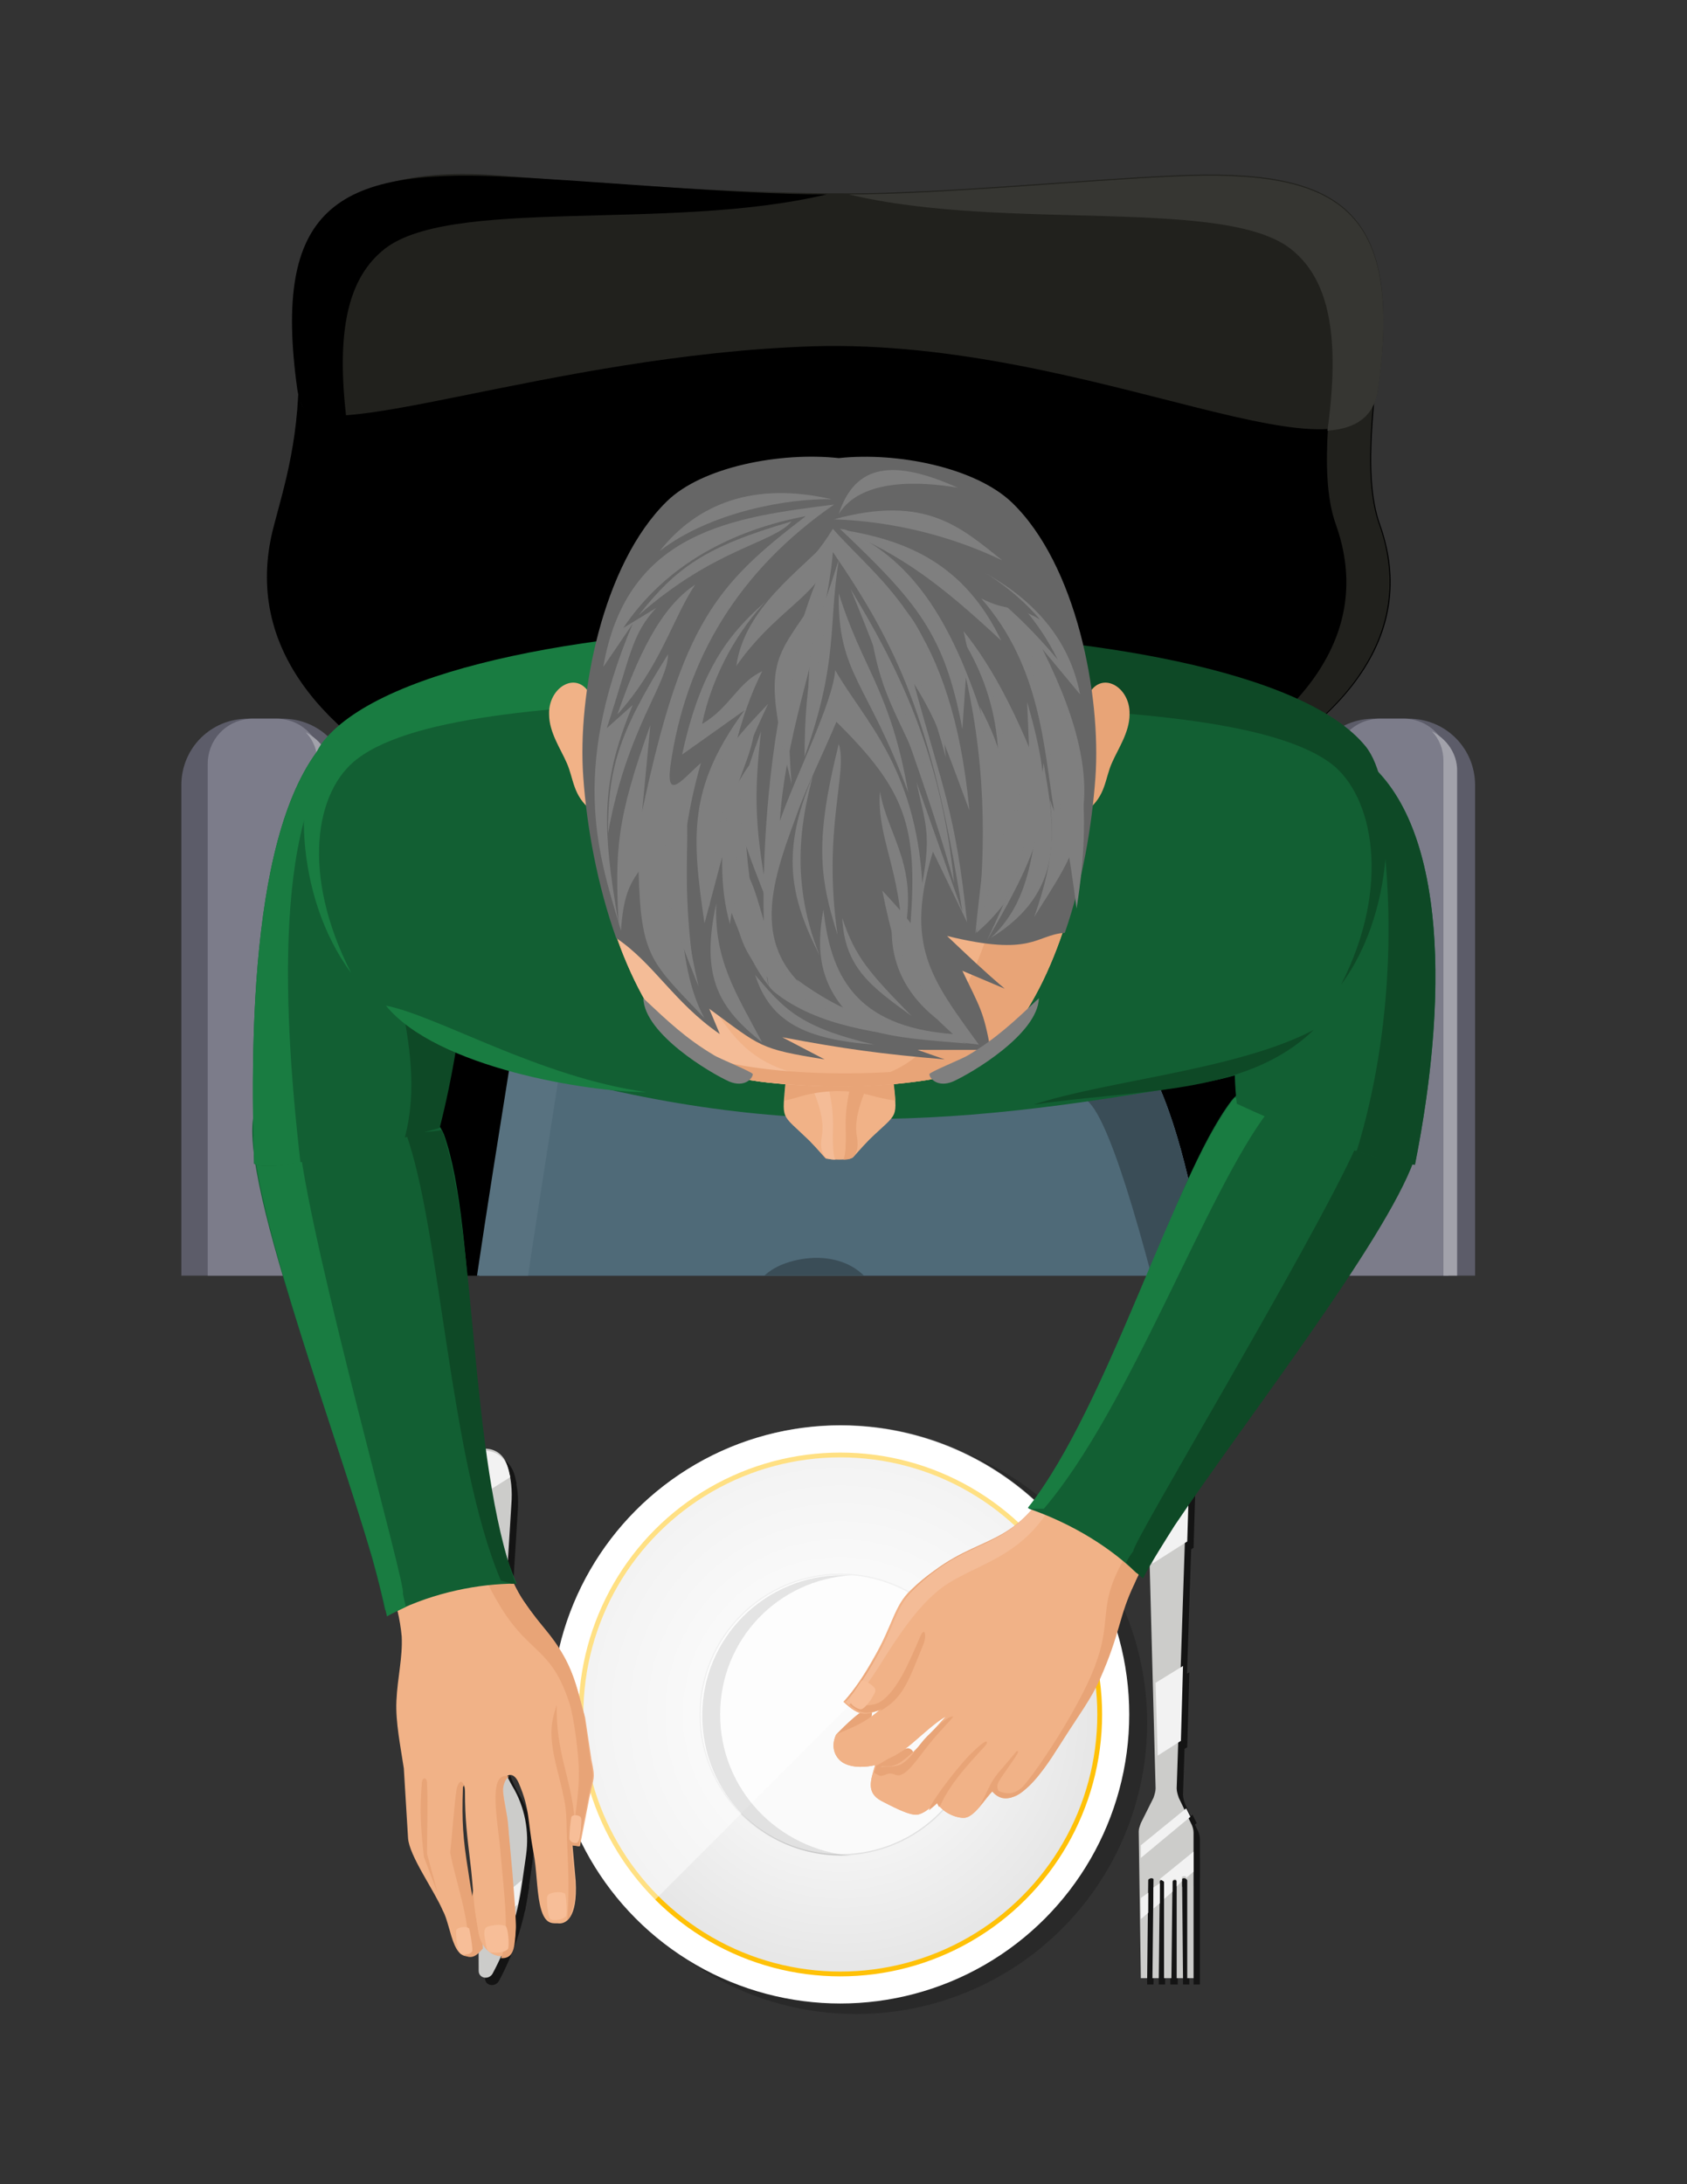 <?xml version="1.0" encoding="utf-8"?>
<!-- Generator: Adobe Illustrator 17.0.0, SVG Export Plug-In . SVG Version: 6.00 Build 0)  -->
<!DOCTYPE svg PUBLIC "-//W3C//DTD SVG 1.1//EN" "http://www.w3.org/Graphics/SVG/1.1/DTD/svg11.dtd">
<svg version="1.1" id="Capa_1" xmlns="http://www.w3.org/2000/svg" xmlns:xlink="http://www.w3.org/1999/xlink" x="0px" y="0px"
	 width="612px" height="792px" viewBox="0 0 612 792" enable-background="new 0 0 612 792" xml:space="preserve">
<rect x="0" y="0" width="612" height="792" fill="#333333" stroke="none"/>
<title>Mesa de trabajo 1</title>
<g>
	<circle opacity="0.2" enable-background="new    " cx="310.59" cy="624.735" r="105.57"/>
	<circle fill="#FFFFFF" cx="304.852" cy="621.675" r="104.805"/>
	
		<radialGradient id="SVGID_1_" cx="80.808" cy="760.108" r="24.668" gradientTransform="matrix(3.825 0 0 3.825 -4.237 -2285.738)" gradientUnits="userSpaceOnUse">
		<stop  offset="0" style="stop-color:#FFFFFF"/>
		<stop  offset="0.485" style="stop-color:#F5F5F5"/>
		<stop  offset="1" style="stop-color:#E6E6E6"/>
	</radialGradient>
	<circle fill="url(#SVGID_1_)" cx="304.852" cy="621.675" r="94.477"/>
	<circle fill="#FAFAFA" stroke="#E0E0E0" stroke-width="0.441" stroke-miterlimit="10" cx="304.852" cy="621.675" r="50.873"/>
	<circle fill="none" stroke="#FFC107" stroke-width="1.738" stroke-miterlimit="10" cx="304.852" cy="621.675" r="94.095"/>
	<path opacity="0.5" fill="#FFFFFF" enable-background="new    " d="M379.057,547.47L231.03,695.497
		c-40.928-40.927-40.928-107.1,0-148.027S338.13,506.542,379.057,547.47z"/>
	<path opacity="0.1" enable-background="new    " d="M261.248,621.675c0-27.158,21.037-48.96,47.813-50.49c-1.148,0-2.295,0-3.443,0
		c-27.923,0-50.873,22.568-50.873,50.872c0,28.305,22.568,50.873,50.873,50.873c1.147,0,2.295,0,3.443,0
		C282.285,670.635,261.248,648.833,261.248,621.675z"/>
	<g id="XMLID_219_">
		<g opacity="0.6">
			<path id="XMLID_267_" d="M416.16,719.595h2.295l0.382-35.19c0-0.383,0-0.765,0.383-0.765c0.383-0.383,1.148-0.383,1.53,0
				l-0.382,35.955h2.295l0.383-35.19l0,0c0.382-0.765,1.53-0.383,1.53,0.383v34.808h2.677l0.382-34.808
				c0-0.765,1.148-1.148,1.53-0.383l0,0v35.19h2.295l-0.383-35.955c0.383-0.383,1.148-0.383,1.53,0s0.382,0.383,0.382,0.765v35.19
				h2.295V666.81c0-1.148-0.382-2.295-0.765-3.06l-4.59-9.563c-0.383-1.148-0.765-2.295-0.765-3.443l3.825-115.133
				c0-2.295-0.765-4.207-2.677-5.737l0,0c-2.677-2.295-6.502-2.295-9.18,0l0,0c-1.53,1.53-2.677,3.443-2.677,5.737l3.06,115.133
				c0,1.148-0.382,2.295-0.765,3.443l-4.59,9.18c-0.382,1.147-0.765,1.912-0.765,3.06L416.16,719.595z"/>
			<polygon id="XMLID_266_" points="421.515,612.495 422.28,638.888 430.695,633.533 431.46,606.375 			"/>
			<path id="XMLID_265_" d="M420.368,569.273l12.622-8.033l0.765-25.245c0-0.765,0-1.148,0-1.913l-14.152,8.798L420.368,569.273z"/>
			<polygon id="XMLID_264_" points="416.16,675.99 434.138,661.073 432.608,658.013 416.543,671.783 			"/>
			<polygon id="XMLID_263_" points="416.16,698.175 418.837,695.88 418.837,688.612 416.16,690.525 			"/>
			<path id="XMLID_262_" d="M424.575,684.787v6.12l3.06-2.677v-3.825c0-0.765,1.148-1.148,1.53-0.383l0,0v2.295l1.913-1.912v-1.53
				c0.383-0.383,1.148-0.383,1.53,0c0,0,0,0,0,0.383l2.677-2.295v-7.267l-12.24,9.945
				C424.193,684.405,424.575,684.405,424.575,684.787z"/>
			<polygon id="XMLID_261_" points="423.045,692.438 423.045,685.17 420.75,686.7 420.75,694.35 			"/>
		</g>
		<g>
			<g>
				<path id="XMLID_253_" fill="#CCCCCA" d="M413.865,717.3h2.295l0.383-35.19c0-0.383,0-0.765,0.383-0.765
					c0.382-0.383,1.147-0.383,1.53,0l-0.383,35.955h2.295l0.382-35.19l0,0c0.383-0.765,1.53-0.383,1.53,0.383V717.3h2.677
					l0.383-34.807c0-0.765,1.148-1.148,1.53-0.383l0,0v35.19h2.295l-0.383-35.955c0.383-0.383,1.148-0.383,1.53,0
					c0.383,0.383,0.383,0.383,0.383,0.765v35.19h2.295v-52.785c0-1.147-0.382-2.295-0.765-3.06l-4.59-9.563
					c-0.382-1.148-0.765-2.295-0.765-3.442l3.825-115.133c0-2.295-0.765-4.208-2.677-5.737l0,0c-2.677-2.295-6.503-2.295-9.18,0l0,0
					c-1.53,1.53-2.677,3.443-2.677,5.737l3.06,115.133c0,1.147-0.383,2.295-0.765,3.442l-4.59,9.18
					c-0.383,1.148-0.765,1.912-0.765,3.06L413.865,717.3z"/>
				<polygon id="XMLID_252_" fill="#F2F2F2" points="419.22,610.2 419.985,636.592 428.4,631.237 429.165,604.08 				"/>
				<path id="XMLID_251_" fill="#F2F2F2" d="M418.073,566.977l12.623-8.033l0.765-25.245c0-0.765,0-1.148,0-1.912l-14.152,8.797
					L418.073,566.977z"/>
				<polygon id="XMLID_246_" fill="#F2F2F2" points="413.865,673.695 431.842,658.777 430.313,655.717 413.865,669.105 				"/>
				<g id="XMLID_220_">
					<polygon id="XMLID_238_" fill="#F2F2F2" points="413.865,695.88 416.543,693.585 416.543,686.317 413.865,688.23 					"/>
					<path id="XMLID_222_" fill="#F2F2F2" d="M422.28,682.492v6.12l3.06-2.677v-3.825c0-0.765,1.148-1.148,1.53-0.383l0,0v2.295
						l1.913-1.913v-1.53c0.382-0.383,1.148-0.383,1.53,0c0,0,0,0,0,0.383l2.677-2.295V671.4l-12.24,9.945
						C421.898,682.11,422.28,682.11,422.28,682.492z"/>
					<polygon id="XMLID_221_" fill="#F2F2F2" points="420.75,690.142 420.75,682.875 418.455,684.405 418.455,692.055 					"/>
				</g>
			</g>
		</g>
	</g>
	<g id="XMLID_159_">
		<g opacity="0.6">
			<path id="XMLID_218_" d="M175.185,531.405L175.95,717.3c0,2.677,3.443,3.443,4.973,1.148l0,0
				c5.355-9.945,9.18-21.038,10.71-32.513l1.53-10.71c1.147-8.415-0.382-17.212-4.973-24.862l0,0
				c-3.825-6.503-5.738-14.152-5.355-21.802l4.972-80.325c0.382-4.972,0-9.563-1.53-14.152l0,0c-1.148-3.825-4.208-6.12-8.033-6.12
				l0,0C176.715,528.345,175.185,529.875,175.185,531.405z"/>
			<polygon id="XMLID_217_" points="175.568,589.545 175.568,615.938 183.982,610.583 185.895,582.66 			"/>
			<path id="XMLID_216_" d="M178.245,528.345c-1.913,0-3.06,1.53-3.06,3.443v13.77l12.24-7.65c-0.382-1.148-0.382-1.913-0.765-3.06
				C185.512,530.64,182.07,528.345,178.245,528.345z"/>
			<path id="XMLID_195_" d="M182.835,630.472l-7.268,6.12v4.59l7.65-6.12C182.835,633.533,182.835,632.003,182.835,630.472z"/>
			<path id="XMLID_194_" d="M175.95,697.41v7.268l14.535-11.858c0.382-2.295,0.765-4.59,1.147-6.885l0.382-1.912L175.95,697.41z"/>
		</g>
		<g>
			<g>
				<path id="XMLID_193_" fill="#CCCCCA" d="M172.89,529.11l0.765,185.513c0,2.677,3.443,3.443,4.972,1.148l0,0
					c5.355-9.945,9.18-21.038,10.71-32.513l1.53-10.71c1.147-8.415-0.382-17.212-4.973-24.862l0,0
					c-3.825-6.503-5.737-14.152-5.355-21.802l4.972-80.325c0.382-4.972,0-9.563-1.53-14.152l0,0c-1.147-3.825-4.207-6.12-8.033-6.12
					l0,0C174.42,526.05,172.89,527.58,172.89,529.11z"/>
				<polygon id="XMLID_192_" fill="#F2F2F2" points="172.89,586.867 173.273,613.642 181.688,608.287 183.6,580.365 				"/>
				<path id="XMLID_163_" fill="#F2F2F2" d="M175.95,526.05c-1.912,0-3.06,1.53-3.06,3.443v13.77l12.24-7.65
					c-0.382-1.148-0.382-1.912-0.765-3.06C183.218,528.345,179.775,526.05,175.95,526.05z"/>
				<path id="XMLID_162_" fill="#F2F2F2" d="M180.54,628.177l-7.268,6.12v4.59l7.65-6.12
					C180.54,631.237,180.54,629.708,180.54,628.177z"/>
				<path id="XMLID_161_" fill="#F2F2F2" d="M173.273,695.115v7.267l14.535-11.858c0.382-2.295,0.765-4.59,1.147-6.885l0.383-1.912
					L173.273,695.115z"/>
			</g>
		</g>
	</g>
</g>
<g>
	<g>
		<g>
			<g>
				<g>
					<defs>
						<rect id="SVGID_2_" y="55.575" width="612" height="406.98"/>
					</defs>
					<clipPath id="SVGID_3_">
						<use xlink:href="#SVGID_2_"  overflow="visible"/>
					</clipPath>
					<g clip-path="url(#SVGID_3_)">
						<g>
							<path fill="#21211D" d="M170.213,290.43c8.415-12.622,74.97-21.802,141.525-19.508
								c60.435,1.913,120.487,13.388,136.17,39.398c26.775,44.753,47.43,228.352-35.573,232.56
								c-85.68,4.59-145.35,2.677-231.03-4.207C108.63,523.755,138.465,339.007,170.213,290.43z"/>
							<path d="M191.25,290.43c8.033-12.24,59.67-21.802,116.663-19.508c52.02,1.913,107.482,13.388,120.87,39.398
								c22.95,44.753,49.342,230.648-22.185,235.237c-73.822,4.59-153-5.737-226.822-12.622
								C117.81,517.635,157.973,339.007,191.25,290.43z"/>
							<path fill="#363632" d="M173.655,286.987c16.447-11.092,77.265-18.36,137.7-16.065
								c60.435,1.913,120.487,13.387,136.17,39.397c25.245,42.457,45.135,210.375-23.715,230.647
								c55.845-34.043,36.72-185.895,13.005-225.675c-15.682-26.01-75.735-37.485-136.17-39.397
								C249.773,273.982,198.518,278.955,173.655,286.987z"/>
							<path d="M99.067,191.745c3.825-14.917,10.328-34.042,9.18-63.495c-1.912-48.96,21.803-58.14,81.09-54.315
								c48.195,3.06,81.09,0,118.575,0c34.043,0,80.707,3.06,115.133,1.912c40.927-1.53,78.03,8.798,77.265,47.43
								c-0.383,16.83-6.503,47.812,0.383,66.937c31.748,89.123-143.82,135.023-215.73,128.137
								C220.32,318.735,77.265,278.572,99.067,191.745z"/>
							<path fill="#21211D" d="M421.515,75.847h1.148c40.927-1.53,78.03,8.798,77.265,47.43c-0.383,16.83-6.502,47.812,0.383,66.937
								c30.6,86.063-132.345,131.962-208.08,128.903c80.325-3.06,221.085-48.195,192.397-128.903
								c-6.885-19.125-0.765-50.107-0.383-66.937C485.01,89.617,456.323,77.377,421.515,75.847z"/>
							<g>
								<g>
									<path fill="#5C5C69" d="M102.51,547.852H89.888c-13.388,0-24.098-10.71-24.098-24.098V284.692
										c0-13.388,10.71-24.098,24.098-24.098h12.622c13.387,0,24.097,10.71,24.097,24.098v239.062
										C126.607,536.76,115.515,547.852,102.51,547.852z"/>
									<path fill="#7C7C8A" d="M100.597,547.852H91.8c-9.18,0-16.448-7.268-16.448-16.448V277.042
										c0-9.18,7.268-16.447,16.448-16.447h8.415c9.18,0,16.447,7.267,16.447,16.447v254.363
										C117.045,540.202,109.395,547.852,100.597,547.852z"/>
									<path fill="#A2A2AB" d="M103.658,541.732h-8.415c-4.972,0-9.18-1.912-12.24-5.355c2.295,1.147,4.59,1.53,7.268,1.53h8.415
										c9.18,0,16.447-7.268,16.447-16.065V276.277c0-4.207-1.53-8.033-4.207-10.71c5.355,2.677,9.18,8.032,9.18,14.152v245.948
										C120.105,534.465,112.838,541.732,103.658,541.732z"/>
								</g>
								<g>
									<path fill="#5C5C69" d="M511.02,547.852h-12.622c-13.388,0-24.098-10.71-24.098-24.098V284.693
										c0-13.388,10.71-24.098,24.098-24.098h12.622c13.388,0,24.098,10.71,24.098,24.098v239.063
										C535.117,536.76,524.408,547.852,511.02,547.852z"/>
									<path fill="#7C7C8A" d="M509.108,547.852h-8.415c-9.18,0-16.448-7.268-16.448-16.448V277.042
										c0-9.18,7.267-16.447,16.448-16.447h8.415c9.18,0,16.448,7.267,16.448,16.447v254.363
										C525.555,540.202,517.905,547.852,509.108,547.852z"/>
									<path fill="#A2A2AB" d="M512.167,541.732h-8.415c-4.973,0-9.18-1.912-12.24-5.355c2.295,1.147,4.59,1.53,7.267,1.53h8.415
										c9.18,0,16.447-7.268,16.447-16.065V275.895c0-4.208-1.53-8.033-4.208-10.71c5.355,2.678,9.18,8.033,9.18,14.153v246.33
										C528.615,534.465,521.348,541.732,512.167,541.732z"/>
								</g>
							</g>
							<path fill="#21211D" d="M109.013,145.462c-11.858-61.2,12.622-86.445,71.91-81.855c48.195,3.825,89.888,6.503,126.99,6.503
								c34.043,0,83.768-4.973,118.193-6.503c59.67-2.678,83.003,11.475,73.822,77.265c-5.737,41.693-102.127-18.36-205.02-15.3
								C199.665,128.632,112.455,163.822,109.013,145.462z"/>
							<path fill="#363632" d="M307.913,70.492c34.043,0,83.768-4.973,118.193-6.503c59.67-2.678,83.003,11.475,73.822,77.265
								c-1.53,9.945-8.033,14.152-18.36,14.917l0,0c4.59-33.66,0.765-53.933-12.24-65.025
								C446.378,70.875,365.288,84.262,307.913,70.492z"/>
							<path d="M299.88,70.492c-34.043,0-83.768-4.973-118.193-6.503c-59.67-2.678-83.003,11.475-73.822,77.265
								c1.53,9.945,7.65,14.152,18.36,14.917l0,0c-4.59-33.66-0.765-53.933,12.24-65.025
								C161.415,70.875,242.505,84.262,299.88,70.492z"/>
						</g>
						<g>
							<g>
								<path fill="#606087" d="M202.725,333.652l100.598,39.015c58.905-17.212,63.113-24.098,84.15-15.3
									c41.31,17.595,44.753,81.09,57.758,140.76c13.388,61.2,35.19,101.745,21.038,143.055
									c-25.245,73.44-61.582,44.37-76.118,13.77c-13.387-27.922-30.982-87.21-49.725-133.11
									c-9.945-24.863-11.475-47.813-26.01-54.698c-13.005-6.12-21.42-4.59-26.01,1.147c-1.53,1.913-7.267,30.6-14.152,65.79
									c-19.125,98.302-27.923,133.11-48.96,143.055c-33.66,15.682-48.577,4.208-60.053-14.917
									c-19.125-31.365,5.738-183.6,20.272-274.635C190.485,353.925,183.6,346.657,202.725,333.652z"/>
								<path fill="#4F6A78" d="M202.725,333.652l100.598,39.015c58.905-17.212,63.113-24.098,84.15-15.3
									c41.31,17.595,44.753,81.09,57.758,140.76c13.388,61.2,35.19,101.745,21.038,143.055
									c-25.245,73.44-61.582,44.37-76.118,13.77c-13.387-27.922-30.982-87.21-49.725-133.11
									c-9.945-24.863-11.475-47.813-26.01-54.698c-13.005-6.12-21.42-4.59-26.01,1.147c-1.53,1.913-7.267,30.6-14.152,65.79
									c-19.125,98.302-27.923,133.11-48.96,143.055c-33.66,15.682-48.577,4.208-60.053-14.917
									c-19.125-31.365,5.738-183.6,20.272-274.635C190.485,353.925,183.6,346.657,202.725,333.652z"/>
								<path fill="#3A4D57" d="M359.168,355.455c11.475-3.06,17.595-2.677,28.305,1.913c41.31,17.595,44.753,81.09,57.758,140.76
									c13.388,61.2,35.19,101.745,21.038,143.055c-14.152,40.927-31.748,50.108-47.048,44.753
									c9.945-4.973,19.89-18.36,28.305-43.223c6.12-17.595-6.502-83.385-20.272-142.29
									c-12.623-52.785-26.01-100.215-34.425-102.127c-31.365-7.65-119.34,10.71-189.337-16.83
									C200.048,379.552,362.227,355.837,359.168,355.455L359.168,355.455z M316.71,466.762
									c-6.885-11.475-21.42-12.622-32.513-8.415c-23.332,8.798-24.48,55.08-28.688,76.882
									c-19.125,98.303-27.922,133.11-48.96,143.055c-5.355,2.677-10.327,4.59-14.918,5.738c8.798,1.53,19.507-0.383,33.66-6.885
									c21.037-9.945,29.835-44.753,48.96-143.055c6.885-35.572,12.622-63.878,14.152-65.79
									C288.788,467.527,297.967,458.73,316.71,466.762z"/>
								<path fill="#587280" d="M202.725,333.652l17.212,7.268c-19.125,13.005-12.622,20.273-17.977,54.315
									c-14.153,91.035-39.398,243.27-20.273,274.635c3.443,5.737,7.268,10.71,11.857,14.535
									c-13.387-1.53-22.185-10.328-29.07-22.185c-19.125-31.365,5.738-183.6,20.272-274.635
									C190.485,353.925,183.6,346.657,202.725,333.652z"/>
							</g>
						</g>
					</g>
				</g>
			</g>
		</g>
	</g>
	<g>
		<g>
			<g>
				<path fill="#E8A477" d="M173.655,707.737l1.53-1.148l-0.382-6.503l-2.678-10.71l-0.382-4.973l-0.765,5.737
					c0,0,0.382,7.268,0.382,7.65C171.743,698.557,173.655,707.737,173.655,707.737z"/>
				<path fill="#F1B287" d="M175.568,547.852c4.208,9.945,9.18,25.245,14.535,32.895c6.503,9.563,9.945,11.858,14.917,21.037
					c3.825,6.503,4.973,13.005,7.268,21.038l2.295,15.3c1.53,7.267,0.765,6.12-0.765,13.77l-3.443,17.595l-2.678-0.383l1.148,13.005
					c0.765,13.77-3.825,15.683-6.503,15.3c-2.295,0-4.973,0.383-6.503-6.885c-1.148-5.355-1.148-13.005-2.295-18.742
					c-2.295-12.24-1.147-15.3-5.355-25.245c-2.295-5.355-6.12-2.677-5.738,2.295c0.383,4.59,1.53,8.415,1.913,13.77
					c0.382,4.973,1.147,12.24,1.147,16.83c0.383,5.737,1.913,15.683,1.53,20.655c-0.382,5.355-1.148,9.945-6.12,9.18
					c-2.678-0.383-6.12-2.677-7.268-8.033c-1.913-8.415-1.913-17.212-3.06-26.01c-1.148-9.945-1.913-15.3-1.913-25.628
					c0-2.295-0.765-3.442-1.147-1.147c-0.382,11.475,0,17.595,1.912,29.452c1.148,8.033,2.678,15.3,3.825,23.333
					c0.765,4.59,2.295,4.973,1.147,5.738c-10.327,8.415-10.327-8.033-13.77-14.153c-3.06-7.267-12.24-19.89-12.622-26.392
					l-1.53-25.245c-1.147-7.65-3.06-16.83-2.678-24.48c0.382-8.415,2.295-15.682,1.913-23.333
					c-1.148-12.622-6.12-23.715-11.093-39.78L175.568,547.852z"/>
				<path fill="#E8A477" d="M184.747,644.242c-1.147,0.383-2.295,2.677-2.295,5.355c0.383,4.59,1.53,7.65,1.913,12.623
					c0.382,4.972,1.147,12.24,1.53,16.83c0.383,5.737,1.53,16.83,1.148,21.802c-0.382,4.59-0.382,9.563-5.355,9.18
					c3.443-6.885,1.148-23.333,0-37.102C180.923,661.837,176.332,641.565,184.747,644.242L184.747,644.242L184.747,644.242z
					 M168.3,647.685c-0.382,0-0.382,0.383-0.382,1.148c-0.382,11.475,0,17.595,1.912,29.452c1.148,8.033,2.678,15.3,3.825,23.333
					c0.382,2.295,1.147,3.442,1.147,4.208v0.765c0,0.383,0,0.383-0.382,0.765c-2.295,2.677-4.208,2.677-6.12,1.53
					c1.147,0,1.53-1.148,1.53-1.913c0.765-10.71-4.59-24.862-6.503-35.19c0.765-7.268,1.53-17.977,2.295-22.95
					C166.387,645.39,167.918,645.39,168.3,647.685z"/>
				<path fill="#E8A477" d="M175.568,547.852c4.208,9.945,9.18,25.245,14.535,32.895c6.503,9.563,9.563,11.092,14.535,19.89
					c3.825,6.885,4.973,13.005,7.268,21.037l2.295,16.448c1.53,7.267,0.765,6.12-0.765,13.77l-3.443,17.595l-2.678-0.383
					l1.148,13.005c0.382,7.268-0.765,11.858-2.678,14.153c0.765-9.945,0.382-18.36,0-27.158c-0.382-6.503,0-11.475-1.148-16.83
					c-1.53-8.032-4.59-16.065-4.59-24.097c0-3.443,0.765-6.503,1.913-9.945c-0.383,17.212,5.355,26.775,6.503,41.692
					c1.53-10.71,1.53-13.77,1.53-17.977c0-4.59-1.53-18.36-3.443-24.48c-6.503-19.89-14.152-17.595-24.48-34.042
					c-6.503-10.328-11.857-23.715-15.682-35.19L175.568,547.852z"/>
				<path fill="#E8A477" d="M158.738,686.317l-3.825-14.152c0-8.033,0.382-18.36,0-25.628c0-2.295-1.913-2.295-1.913,0.383
					c-0.765,9.945-0.382,15.3,0.765,26.393L158.738,686.317z"/>
				<path fill="#F7BE98" d="M205.403,694.732c0.382-2.295,0-6.502-0.383-8.032c-1.53-1.148-5.737-0.383-6.12,0.383
					c-0.765,0.765-0.383,2.295-0.383,4.208c0.383,1.912,0.383,3.825,1.148,4.59C199.665,696.263,203.872,696.645,205.403,694.732z"
					/>
				<path fill="#F7BE98" d="M184.365,706.59c0.382-2.295,0-6.503-0.765-8.033c-1.53-1.147-6.503-0.383-7.268,0.383
					c-0.765,0.765-0.765,2.295-0.382,4.208c0.382,1.912,0.382,3.825,1.53,4.59C178.245,708.12,182.835,708.503,184.365,706.59z"/>
				<path fill="#F7BE98" d="M171.36,707.355c0-2.295-0.765-6.503-1.147-8.033c-1.148-1.148-4.208-0.383-4.59,0.383
					c-0.382,0.765,0,2.295,0,4.208c0.382,1.913,0.765,3.825,1.53,4.59C167.535,708.503,170.595,709.267,171.36,707.355z"/>
				<path fill="#F7BE98" d="M206.55,666.81c0-2.295,0.382-6.503,0.765-8.033c0.765-1.148,3.443-0.383,3.443,0.383
					c0.382,0.765,0,2.295,0,4.208c-0.382,1.912-0.382,3.825-1.147,4.59C209.61,668.34,207.315,668.722,206.55,666.81z"/>
			</g>
			<path fill="#125F33" d="M139.613,583.807c-8.033-41.693-52.02-148.793-47.813-178.245c11.475,0,58.522-19.125,69.232,5.737
				c12.622,35.19,7.268,118.575,26.393,162.945h-0.382c-13.005,0-29.452,3.06-43.988,10.328L139.613,583.807z"/>
			<path fill="#197C41" d="M147.262,582.66c-0.382-1.53-0.765-3.06-1.147-4.972c1.913-0.383-32.895-123.165-37.485-162.945
				c-7.65,0-10.327-1.53-16.83-2.677l0,0c1.53,31.365,29.835,107.482,43.222,152.617c1.913,6.885,3.825,14.535,5.355,21.42
				C142.29,584.955,144.968,583.807,147.262,582.66z"/>
			<path fill="#0E4926" d="M160.268,409.77c12.622,33.66,9.945,119.723,26.775,164.475h-1.53l-3.825-1.148
				c-18.743-44.37-21.803-126.99-34.425-162.18C152.235,410.535,156.06,410.535,160.268,409.77z"/>
			<g>
				<g>
					<path fill="#E8A477" d="M331.245,635.445c0-0.765-1.148-1.53-1.913-1.53c-3.06,0.383-10.71,6.885-11.475,7.267
						c1.53,0.383,2.677,1.53,4.208,1.53c1.912-0.383,4.59-1.53,6.12-2.677C330.098,638.505,331.245,636.592,331.245,635.445z"/>
					<path fill="#E8A477" d="M316.327,621.292c0-1.148-1.147-1.913-1.913-1.53c-3.06,0.765-10.327,8.415-11.092,9.18
						c1.53,0.383,2.677,1.53,4.207,1.148c1.913-0.383,4.59-1.912,6.12-3.442C315.18,625.117,316.327,622.823,316.327,621.292z"/>
					<path fill="#F1B287" d="M418.837,560.857c-14.152,22.95-10.327,25.628-20.272,48.195c-3.06,6.885-7.65,13.005-13.005,21.42
						c-4.208,6.12-9.563,14.153-13.77,18.36c-3.443,3.442-8.032,4.59-11.475,0.383c-3.06,3.06-6.885,9.945-10.71,9.945
						c-3.06,0-7.65-1.912-9.945-5.737c-3.06,3.06-4.973,4.208-6.885,4.59c-3.06,0.383-9.945-3.443-13.005-4.973
						c-5.737-3.06-3.825-7.65-2.295-13.005c-3.06,0.765-8.033,1.148-11.475-0.765c-2.677-1.53-4.973-5.355-2.677-10.328
						c6.12-2.677,9.945-3.825,15.682-8.797c-4.973,1.53-6.885,2.677-13.005-3.06c4.207-4.59,7.65-9.945,11.092-16.065
						c6.885-11.858,7.268-18.742,13.388-24.48c21.42-21.038,40.927-11.092,52.785-40.163L418.837,560.857L418.837,560.857z
						 M319.388,640.417c3.06,0.383,5.737,0,8.033-1.913c4.973-3.442,10.327-10.327,15.682-16.065
						c-4.973,2.677-12.24,10.327-16.065,12.622C321.3,638.505,319.388,640.417,319.388,640.417z"/>
					<path fill="#F1B287" d="M418.837,560.857c-14.152,22.95-10.327,25.628-20.272,48.195c-3.06,6.885-7.65,13.005-13.005,21.42
						c-4.208,6.12-9.563,14.153-13.77,18.36c-3.443,3.442-8.032,4.59-11.475,0.383c-3.06,3.06-6.885,9.945-10.71,9.945
						c-3.06,0-7.65-1.912-9.945-5.737c-3.06,3.06-4.973,4.208-6.885,4.59c-3.06,0.383-9.945-3.443-13.005-4.973
						c-5.737-3.06-3.825-7.65-2.295-13.005c-3.06,0.765-8.033,1.148-11.475-0.765c-2.677-1.53-4.973-5.355-2.677-10.328
						c6.12-2.677,9.945-3.825,15.682-8.797c-4.973,1.53-6.885,2.677-13.005-3.06c4.207-4.59,7.65-9.945,11.092-16.065
						c6.885-11.858,7.268-18.742,13.388-24.48c21.42-21.038,40.927-11.092,52.785-40.163L418.837,560.857L418.837,560.857z
						 M319.388,640.417c3.06,0.383,5.737,0,8.033-1.913c4.973-3.442,10.327-10.327,15.682-16.065
						c-4.973,2.677-12.24,10.327-16.065,12.622C321.3,638.505,319.388,640.417,319.388,640.417z"/>
					<path fill="#E8A477" d="M411.57,574.245c-5.738,11.858-4.973,17.595-12.623,34.808c-3.06,6.885-7.65,13.005-13.005,21.42
						c-3.825,5.738-16.83,29.07-25.245,18.742c1.148-0.765,6.12,4.208,11.475-2.677c5.355-6.503,17.212-24.48,23.332-38.25
						c9.945-22.567,0.383-24.48,14.918-47.43c0,0,0.765-1.912,2.295-4.972l5.738,6.503C415.395,566.212,413.1,570.42,411.57,574.245
						z"/>
					<path fill="#E8A477" d="M367.582,651.51c-2.677,1.148-5.355,0.765-7.65-1.913c-1.53,1.53-3.06,3.443-4.59,5.355
						c2.677-4.59,3.443-8.032,6.885-12.24c0.765-0.765,6.503-7.65,6.503-7.65c1.913-0.765-1.148,3.06-3.443,6.503
						c-1.913,2.677-3.443,4.972-3.443,5.737c-0.383,2.295,1.913,3.825,3.06,4.208C366.052,651.128,366.818,651.51,367.582,651.51
						L367.582,651.51z M340.807,655.335c0-0.383,0-0.383,0.383-0.765c3.06-6.885,8.798-13.388,12.622-17.595
						c2.295-2.677,4.59-4.59,4.207-5.355c-0.382-0.765-3.443,1.913-6.502,4.973c-4.973,5.355-11.092,13.388-13.77,17.977
						c0,0-0.383,0.765-0.765,1.912c0.765-0.765,1.913-1.53,3.06-2.677C340.043,654.188,340.425,654.952,340.807,655.335
						L340.807,655.335z M317.092,642.712l0.765-2.295h-0.382l0,0c2.677-1.148,4.59-3.06,8.415-4.208l-6.502,4.59
						c3.443-0.383,5.355,0,7.65-1.148c3.825-2.295,6.12-6.885,9.18-9.945c2.295-2.295,7.65-7.65,9.563-7.267
						c0.383,0-4.973,5.355-8.032,9.18c-3.825,4.59-7.65,10.71-10.71,11.858c-1.53,0.765-2.677-0.383-4.207-0.383
						c-1.148,0-2.677,1.148-3.825,0.765C318.24,643.477,317.475,643.095,317.092,642.712L317.092,642.712z M319.005,620.527
						c8.798-4.59,10.71-11.475,16.065-24.48c1.147-3.06,0.382-6.885-1.53-1.912c-3.06,6.885-7.65,18.742-14.152,22.95
						c-2.677,1.53-6.885,1.912-9.945-0.383c0.383-0.383,4.973-4.972,11.475-16.065c7.268-11.475,12.622-18.36,18.36-23.333
						c12.24-11.093,32.512-10.71,44.752-36.72l-2.677-3.06c-15.682,26.393-28.688,17.595-50.107,38.633
						c-5.737,5.737-6.12,12.24-13.388,24.48c-3.443,5.737-7.267,11.475-11.092,16.065c5.738,5.738,8.033,4.59,13.005,3.06
						L319.005,620.527z"/>
					<path fill="#F4BC97" d="M307.913,618.232c-0.383-0.383-0.765-0.765-1.148-1.147c4.207-4.59,7.65-9.945,11.092-16.065
						c6.885-11.858,7.268-18.742,13.388-24.48c21.42-21.037,34.043-12.24,49.725-38.633l3.06,3.06
						c-12.24,26.01-32.512,25.628-44.752,36.72c-5.738,4.972-11.092,11.857-18.36,23.333c-6.503,10.71-11.092,15.682-11.475,16.065
						l0,0L307.913,618.232z"/>
				</g>
				<path fill="#125F33" d="M415.395,570.037c20.273-37.102,94.095-126.225,99.068-155.677c-10.71-3.443-50.108-35.955-67.703-15.3
					c-22.568,29.835-42.457,110.925-73.823,147.645l0.383,0.383c12.24,4.208,27.158,11.858,39.015,23.333L415.395,570.037z"/>
				<path fill="#0E4926" d="M408.51,566.595c0.765-1.53,1.53-2.677,2.677-4.208c-1.53-1.148,64.26-110.16,80.708-146.498
					c7.267,2.295,14.535,4.207,21.038,4.973l0,0c-10.71,29.452-60.818,93.713-86.828,132.345
					c-3.825,6.12-8.033,12.622-11.475,19.125C412.335,570.42,410.423,568.508,408.51,566.595z"/>
				<path fill="#197C41" d="M447.908,397.912c-22.185,28.305-45.518,111.307-74.97,148.792l1.53,0.383h4.208
					c31.365-36.72,58.905-114.75,81.473-144.202C455.557,401.355,451.733,399.825,447.908,397.912z"/>
			</g>
			<path fill="#125F33" d="M127.372,260.977C93.33,281.25,90.27,360.81,92.182,422.01c8.033,3.06,39.015-4.973,66.938-13.388
				c9.18-35.955,13.387-80.325,7.65-108.63L127.372,260.977z"/>
			<path fill="#197C41" d="M127.372,260.977C93.33,281.25,90.27,360.81,92.182,422.01c3.06,1.147,8.798,0.765,16.83-0.383
				c-6.885-59.67-9.945-135.405,21.038-157.59L127.372,260.977z"/>
			<path fill="#0E4926" d="M127.372,260.977c-4.59,2.678-8.797,6.503-12.24,11.475l27.158,25.245
				c-7.268,52.402,13.77,78.795,4.59,114.75l12.622-3.443c9.18-35.955,13.387-80.325,7.65-108.63L127.372,260.977z"/>
			<path fill="#125F33" d="M490.365,272.07c34.042,20.272,35.955,85.68,22.95,149.94c-20.655-1.913-52.402-16.065-64.643-21.802
				c-3.06-26.775,3.443-60.435,9.18-88.74L490.365,272.07z"/>
			<path fill="#0E4926" d="M497.25,277.425c27.54,24.48,27.923,85.298,16.065,144.967c-6.503-0.765-14.152-2.677-21.42-4.973
				l0.383-0.383C505.283,374.58,507.577,322.177,497.25,277.425z"/>
			<path fill="#125F33" d="M436.432,392.557c-96.772,17.212-162.945,21.42-265.455-11.093
				c-55.08-17.595-55.845-50.872-55.845-95.242c0.383-39.397,101.745-58.522,200.43-57.375
				c94.095,0.765,184.748,21.037,183.983,58.522C498.78,322.177,503.37,381.082,436.432,392.557z"/>
			<path fill="#197C41" d="M234.473,396c-38.633-5.355-75.353-27.54-94.478-31.365C158.355,387.202,213.435,396,234.473,396z"/>
			<path fill="#197C41" d="M297.202,226.935c-79.56,0.765-157.59,14.535-179.775,41.692c-10.71,13.005-11.092,55.845,9.945,84.15
				c-18.36-35.955-13.005-66.172,2.295-77.647c21.037-16.065,76.5-19.507,133.11-21.42L297.202,226.935z"/>
			<path fill="#0E4926" d="M374.85,400.59c26.393-8.798,74.205-12.622,101.745-27.158C451.733,397.53,411.952,394.852,374.85,400.59
				z"/>
			<path fill="#0E4926" d="M315.563,228.847c79.56,0.765,157.59,14.535,179.775,41.692c10.71,13.005,12.24,58.14-8.797,86.445
				c18.36-35.955,11.475-68.467-3.443-79.943c-21.038-16.065-76.5-19.507-133.11-21.42L315.563,228.847z"/>
			<path fill="#F7BE98" d="M308.295,616.32c0.765-1.912,3.443-5.737,4.208-6.885c1.53-0.383,4.973,2.295,4.973,3.06
				c0.382,1.148-0.765,2.295-1.53,3.825c-1.148,1.53-2.295,3.06-3.443,3.443C312.12,620.145,308.295,618.615,308.295,616.32z"/>
			<g>
				<path fill="#F1B287" d="M309.398,419.715c0.428-0.382,2.989-3.443,5.98-6.502c10.679-10.327,10.251-6.885,8.542-22.185
					l-17.939-5.355v-1.147l-1.708,0.382l-1.281-0.382v1.147l-17.939,5.738c-1.281,15.3-2.136,11.857,8.542,22.185
					c2.989,3.06,5.553,6.12,5.98,6.503C301.283,420.48,307.69,420.862,309.398,419.715z"/>
				<g>
					<path fill="#E8A477" d="M305.981,420.48c2.136,0,3.417-0.382,4.271-1.912c1.282-2.295,0.854-4.973,0.428-7.65
						c-0.854-7.65,3.845-17.212,7.26-24.098h-8.115c-1.708,10.327-3.417,13.388-2.989,24.48
						C306.835,414.742,306.835,418.568,305.981,420.48z"/>
					<path fill="#F4BC97" d="M302.992,420.48c-2.136,0-3.417-0.382-4.271-1.912c-1.281-2.295-0.854-4.973-0.427-7.65
						c0.854-7.65-3.845-17.212-7.262-24.098h8.116c1.708,10.327,3.417,13.388,2.989,24.48
						C302.138,414.742,302.138,418.568,302.992,420.48z"/>
				</g>
				<path fill="#E8A477" d="M324.774,399.06c0-1.53-0.427-5.737-0.854-8.033l-17.939-5.355v-1.147l-1.708,0.382l-1.281-0.382v1.147
					l-17.939,5.738c0,2.295-0.427,6.12-0.427,7.65c4.698-0.765,8.115-3.06,18.793-3.443
					C314.096,395.617,315.806,397.912,324.774,399.06z"/>
				<g>
					<path fill="#E8A477" d="M394.396,293.872c6.834-5.355,6.406-11.475,8.969-17.212c2.136-4.973,6.407-11.092,6.407-17.595
						c0.427-11.092-12.814-17.595-16.231-3.442C388.842,273.982,386.707,277.425,394.396,293.872z"/>
					<path fill="#F1B287" d="M214.577,293.872c-6.834-5.355-6.407-11.475-8.97-17.212c-2.135-4.973-6.407-11.092-6.407-17.595
						c-0.427-11.092,12.814-17.595,16.231-3.442C220.131,273.982,222.266,277.425,214.577,293.872z"/>
				</g>
				<path fill="#F1B287" d="M332.463,392.175c15.803-1.913,25.201-6.503,33.315-16.448c19.22-23.332,28.618-62.73,30.753-94.095
					c2.136-29.452-6.834-76.5-30.325-99.068c-12.814-12.622-41.004-17.978-61.933-15.682c-20.928-2.295-49.118,3.06-61.932,15.682
					c-23.064,22.568-32.461,69.615-30.326,99.068c2.136,31.365,11.532,70.38,30.753,94.095c8.542,10.327,18.367,14.918,35.878,16.83
					C296.585,394.47,314.95,394.47,332.463,392.175z"/>
				<path fill="#F4BC97" d="M301.71,166.5c-20.502-1.53-46.983,3.825-59.369,16.065c-23.064,22.568-32.461,69.615-30.326,99.067
					c2.136,31.365,11.532,70.38,30.753,94.095c8.542,10.327,18.367,14.918,35.878,16.83c15.376,1.53,31.607,1.912,46.983,0.382
					c-8.116,0-16.231-0.382-24.345-1.53c-17.511-1.913-27.336-6.503-35.878-16.83c-18.793-23.332-27.763-62.73-30.326-93.712
					c-2.135-29.452,6.834-76.5,30.326-99.068C273.52,173.767,287.188,168.795,301.71,166.5z"/>
				<path fill="#E8A477" d="M332.463,392.175c15.803-1.913,25.201-6.503,33.315-16.448c19.22-23.332,28.618-62.73,30.753-94.095
					c2.136-29.452-6.834-76.5-30.325-99.068c-12.814-12.622-41.004-17.978-61.933-15.682c-8.542-0.765-17.939-0.765-27.336,1.147
					l0,0c20.928-2.295,49.118,3.06,61.932,15.682c23.064,22.568,32.461,69.615,30.326,99.068
					c-2.136,31.365-11.532,70.38-30.753,94.095c-8.115,9.945-17.511,14.152-33.315,16.448c-2.136,0.382-3.845,0.382-5.98,0.765
					C310.68,394.087,321.784,393.705,332.463,392.175z"/>
				<path fill="#E8A477" d="M332.463,392.175c9.397-1.148,16.658-3.443,22.638-6.885c-34.596,5.737-82.861,6.12-108.488-5.355
					c7.688,7.65,17.085,11.092,32.461,12.623C296.585,394.47,314.95,394.47,332.463,392.175L332.463,392.175z M220.557,329.827
					c1.708,6.12,3.845,11.857,5.98,17.595L220.557,329.827z"/>
				<path fill="#666666" d="M386.28,338.242c6.406-18.36,9.824-38.633,11.105-56.228c2.135-29.835-6.834-77.265-30.326-99.833
					c-13.241-12.622-41.431-18.36-62.787-16.065c-20.929-2.295-49.546,3.06-62.36,15.683c-23.491,22.95-32.461,70.38-30.325,99.832
					c1.281,18.36,5.125,39.398,11.959,58.523c13.668,9.18,20.928,23.332,37.587,34.807l-3.845-9.18
					c18.793,13.77,17.939,14.535,41.858,18.36l-15.376-8.033c22.21,4.208,36.305,6.12,58.943,8.033l-9.824-3.443
					c8.97,0,17.511,0,26.481,0c-2.563-14.152-3.845-15.3-10.251-28.688l15.376,6.503c-7.688-6.503-13.668-12.24-20.928-19.125
					C374.748,347.04,375.602,339.007,386.28,338.242z"/>
				<g>
					<path fill="#7F7F7F" d="M351.256,382.612c10.251-6.12,16.658-12.24,25.627-20.655c-0.428,13.005-24.345,27.157-31.18,30.217
						c-5.553,2.295-8.542-1.148-8.542-2.677C337.161,388.732,349.547,383.76,351.256,382.612z"/>
					<path fill="#7F7F7F" d="M258.998,382.612c-10.251-6.12-16.657-12.24-25.627-20.655c0.427,13.005,24.345,27.157,31.18,30.217
						c5.553,2.295,8.542-1.148,8.542-2.677C273.094,388.732,260.706,383.76,258.998,382.612z"/>
				</g>
				<path fill="#7F7F7F" d="M351.684,293.872c-7.688-20.272-11.105-31.747-20.075-45.9c10.251,37.867,14.95,45.9,19.221,86.445
					l-12.387-25.627c-10.251,34.043-0.854,45.9,16.658,69.997c-38.014-4.973-94.394-2.677-93.112-68.085l-6.407,24.098
					c-4.699-31.748-5.98-49.342,14.522-77.265L247.465,273.6c11.959-55.845,36.732-52.02,54.671-81.855
					C320.077,212.017,345.276,226.552,351.684,293.872z"/>
				<path fill="#7F7F7F" d="M375.175,332.505c14.095-22.95,31.18-40.928,2.989-97.155l13.668,16.447
					c-7.688-39.78-50.827-55.08-87.133-60.053c28.19,26.775,38.014,38.25,44.421,72.675l1.282-18.743
					c8.116,35.955,6.834,67.702,3.845,92.565c25.627-21.802,24.773-52.785,23.064-64.643
					C383.717,296.932,382.863,310.702,375.175,332.505z"/>
				<path fill="#666666" d="M279.072,359.28c-3.417-22.185-2.563-58.905,2.136-90.652c4.698-31.365,13.668-57.375,19.648-68.085
					c-32.461,16.83-43.566,48.577-46.129,61.965c10.251-6.12,12.814-14.918,21.783-19.125
					c-11.105,22.185-13.24,45.518-18.793,71.145c6.834-17.212,3.417-21.802,14.095-37.103
					C267.54,307.26,273.948,329.445,279.072,359.28z"/>
				<path fill="#666666" d="M345.704,374.962c-13.241-11.858-19.22-19.89-25.627-52.02c0,0,8.97,9.563,10.251,11.857
					c2.563-35.19-1.708-48.195-26.909-73.057c-4.271,10.328-11.105,24.098-14.522,34.043c-10.251,27.54-19.648,55.08,19.648,72.675
					c-10.679-11.092-12.814-22.95-9.824-38.632C301.283,353.16,309.826,372.285,345.704,374.962z"/>
				<path fill="#7F7F7F" d="M225.256,337.477c-7.262-25.245-19.221-55.845,4.271-111.307l-10.679,15.682
					c8.542-49.725,47.837-54.315,83.716-58.905c-34.17,23.715-53.817,55.463-59.369,94.86c-1.708,13.388,5.125,3.825,11.105-1.147
					c-10.679,36.72-8.97,74.205,1.282,92.565c-19.221-20.272-23.064-21.802-23.919-53.168
					C228.245,321.03,226.11,325.237,225.256,337.477z"/>
				<path fill="#666666" d="M331.608,369.99c-18.793-11.857-30.753-23.715-32.461-50.107c-7.262,11.475-8.542,15.3-5.98,33.277
					c-17.939-30.983,9.397-74.97,11.532-83.385c2.136,6.12,14.096,15.682,14.522,61.583c-5.553-14.535-6.834-18.743-8.97-20.273
					C310.68,330.975,315.806,351.63,331.608,369.99z"/>
				<path fill="#666666" d="M349.12,330.592c-11.105-70.38-23.919-96.773-46.983-130.433c-2.136,28.305-17.085,63.113-19.221,97.538
					c5.553-16.065,19.221-42.84,20.075-54.698c10.251,17.978,29.044,34.807,31.607,77.265c3.417-18.743,0.854-22.185-2.136-36.72
					L349.12,330.592z"/>
				<path fill="#666666" d="M390.551,234.967c-18.793-37.485-73.892-43.605-88.414-45.518c10.679-26.01,40.576-19.508,55.526-6.503
					c-11.959-4.59-14.096-4.59-24.345-4.973C359.798,182.565,379.874,197.482,390.551,234.967z"/>
				<path fill="#666666" d="M382.436,294.255c-3.845-22.95-4.698-52.403-26.481-77.265c9.824,4.972,11.532,1.912,21.356,7.65
					c-21.783-25.245-53.817-31.747-72.183-33.277c25.627,10.71,39.723,33.277,51.254,68.467l-6.834-30.982
					C360.653,242.617,370.476,261.36,382.436,294.255z"/>
				<g>
					<path fill="#666666" d="M383.717,239.175c-13.668-27.54-35.878-40.163-59.797-43.605
						C346.13,204.75,361.933,213.547,383.717,239.175z"/>
					<path fill="#666666" d="M361.08,291.96c4.698-30.6-5.553-55.845-23.064-74.588C350.829,239.94,358.518,257.535,361.08,291.96z"
						/>
					<path fill="#666666" d="M387.134,223.875c-13.668-27.54-35.878-40.163-59.797-43.605
						C349.547,189.45,365.778,198.247,387.134,223.875z"/>
				</g>
				<g>
					<path fill="#7F7F7F" d="M390.551,329.445c6.406-40.163,1.708-68.085-17.511-92.947
						C379.446,268.628,385.426,289.665,390.551,329.445z"/>
					<path fill="#7F7F7F" d="M353.819,338.625c9.397-31.748,19.221-49.725,1.708-82.238
						C361.507,290.047,357.236,303.818,353.819,338.625z"/>
					<path fill="#7F7F7F" d="M359.372,340.155c27.336-16.83,23.492-39.015,19.22-63.495
						C375.175,304.965,375.175,325.62,359.372,340.155z"/>
					<path fill="#7F7F7F" d="M363.215,232.29c-13.241-27.54-33.742-36.338-57.662-40.163
						C327.764,201.69,341.433,212.017,363.215,232.29z"/>
					<path fill="#7F7F7F" d="M347.411,176.827c-23.064-10.327-37.159-8.798-43.14,9.563
						C312.389,173.385,333.745,174.532,347.411,176.827z"/>
				</g>
				<path fill="#666666" d="M224.402,334.8c-1.281-26.393-0.854-37.485,11.532-71.91l-2.99,31.365
					c14.522-68.468,26.908-82.238,59.369-107.1c-26.481,4.973-50.828,17.595-66.204,40.545l11.959-7.268
					c-8.969,9.563-9.397,17.595-17.939,43.605l9.397-8.415C218.422,282.78,217.994,298.08,224.402,334.8z"/>
				<path fill="#666666" d="M304.699,182.182c-31.607-1.913-60.223,9.18-73.037,24.097c16.231-30.217,45.701-35.572,62.786-31.365
					l-9.397-4.973C293.168,166.882,305.127,174.532,304.699,182.182z"/>
				<path fill="#666666" d="M328.619,380.318c-39.723-11.093-49.118-11.858-63.214-49.343c-3.845,24.48-4.271,37.103,17.085,49.725
					c-5.125-5.355-10.251-13.387-10.679-19.89C282.49,371.902,296.585,378.787,328.619,380.318z"/>
				<g>
					<path fill="#7F7F7F" d="M358.09,340.92c23.064-39.398,24.773-50.49,14.522-86.445C374.32,298.08,376.457,302.287,358.09,340.92
						z"/>
					<path fill="#7F7F7F" d="M368.767,296.932c2.563-19.89,5.98-35.19-17.085-63.112C364.07,253.71,363.642,270.922,368.767,296.932
						z"/>
					<path fill="#7F7F7F" d="M363.642,203.22c-14.949-11.857-27.762-24.097-61.079-14.917
						C324.348,189.067,345.276,194.422,363.642,203.22z"/>
				</g>
				<g>
					<path fill="#7F7F7F" d="M257.29,329.063c-2.989-47.813,1.708-53.168,21.356-73.823
						C266.26,281.632,259.852,299.227,257.29,329.063z"/>
					<path fill="#7F7F7F" d="M319.221,286.987c-1.282,16.448,7.688,28.688,8.116,54.698
						C334.171,314.527,322.212,303.818,319.221,286.987z"/>
					<path fill="#7F7F7F" d="M301.283,195.187c1.281,19.125-17.511,22.568-34.17,46.282
						C270.103,220.432,290.178,207.045,301.283,195.187z"/>
					<path fill="#7F7F7F" d="M273.948,353.542c5.553,17.213,18.367,23.333,43.139,25.245
						C289.324,372.285,284.199,365.4,273.948,353.542z"/>
					<path fill="#7F7F7F" d="M323.494,337.477c5.553,11.092,11.105,26.01,23.919,37.102
						C331.608,365.4,323.494,352.777,323.494,337.477z"/>
					<path fill="#7F7F7F" d="M266.26,309.938c13.24,13.77,7.26,37.102,30.325,56.61C270.53,352.777,264.551,341.685,266.26,309.938z
						"/>
					<path fill="#7F7F7F" d="M343.14,274.747c-4.698-47.812-10.251-52.02-32.461-68.467
						C326.055,229.612,335.452,245.677,343.14,274.747z"/>
					<path fill="#7F7F7F" d="M346.13,320.265c-4.698-47.813-20.928-79.178-37.587-106.718
						C319.649,239.94,338.442,291.577,346.13,320.265z"/>
					<path fill="#7F7F7F" d="M291.886,274.365c0-29.452,4.271-44.37,12.386-71.145C300.428,226.935,304.273,239.557,291.886,274.365
						z"/>
					<path fill="#7F7F7F" d="M329.473,287.37c-14.95-40.545-25.627-42.84-25.201-72.292
						C312.815,242.617,323.066,250.267,329.473,287.37z"/>
					<path fill="#7F7F7F" d="M287.188,284.31c-11.532-46.283-5.98-44.37,9.397-68.467
						C287.616,232.672,284.625,254.092,287.188,284.31z"/>
					<path fill="#7F7F7F" d="M279.5,330.21c-12.386-32.895-15.376-32.512-3.417-65.025C273.52,288.135,273.52,300.375,279.5,330.21z
						"/>
					<path fill="#7F7F7F" d="M276.509,378.022c-9.824-18.36-17.511-30.217-16.658-50.49
						C253.873,354.69,261.134,365.782,276.509,378.022z"/>
					<path fill="#7F7F7F" d="M253.445,357.75c-17.939-43.988-14.95-50.49-3.417-77.265
						C247.039,309.938,246.612,328.68,253.445,357.75z"/>
				</g>
				<g>
					<path fill="#7F7F7F" d="M350.829,378.405c-26.909-2.295-45.701-2.677-61.933-23.332
						C306.835,368.077,317.941,371.137,350.829,378.405z"/>
					<path fill="#7F7F7F" d="M330.754,368.46c-14.094-10.327-24.345-17.212-25.201-35.573
						C310.252,347.04,315.378,352.777,330.754,368.46z"/>
					<path fill="#7F7F7F" d="M293.168,257.535c0-29.452,2.989-27.922,11.105-54.697
						C299.147,223.875,302.564,216.225,293.168,257.535z"/>
					<path fill="#7F7F7F" d="M341.005,300.757c-10.679-39.015-20.502-40.927-25.201-72.293
						C324.348,256.005,334.598,263.655,341.005,300.757z"/>
					<path fill="#7F7F7F" d="M258.144,319.882c2.563-23.715,5.553-33.277,15.376-57.375
						C274.374,273.217,264.551,284.693,258.144,319.882z"/>
					<path fill="#7F7F7F" d="M251.31,348.952c-5.125-23.333-5.553-33.277-3.845-59.67
						C251.737,298.845,246.612,313.38,251.31,348.952z"/>
					<path fill="#7F7F7F" d="M303.846,339.007c-6.834-21.42-8.116-34.807,0.427-69.232
						C307.69,280.102,298.293,300.757,303.846,339.007z"/>
					<path fill="#7F7F7F" d="M297.439,346.657c-11.105-21.802-14.095-37.867-2.563-65.408
						C292.313,291.96,285.052,316.44,297.439,346.657z"/>
					<path fill="#7F7F7F" d="M220.557,302.287c0-22.95,3.417-35.955,21.784-65.025C242.341,247.972,227.391,264.037,220.557,302.287
						z"/>
					<path fill="#7F7F7F" d="M231.662,223.11c13.668-17.213,23.919-24.863,55.526-34.042
						C280.354,197.1,259.426,198.63,231.662,223.11z"/>
					<path fill="#7F7F7F" d="M252.164,212.017c-8.542,13.005-12.386,29.452-28.19,47.047
						C231.235,238.41,239.35,220.432,252.164,212.017z"/>
					<path fill="#7F7F7F" d="M239.35,199.777c13.668-17.212,34.17-25.245,62.36-18.743
						C285.907,180.652,257.716,185.625,239.35,199.777z"/>
				</g>
			</g>
		</g>
	</g>
</g>
</svg>

